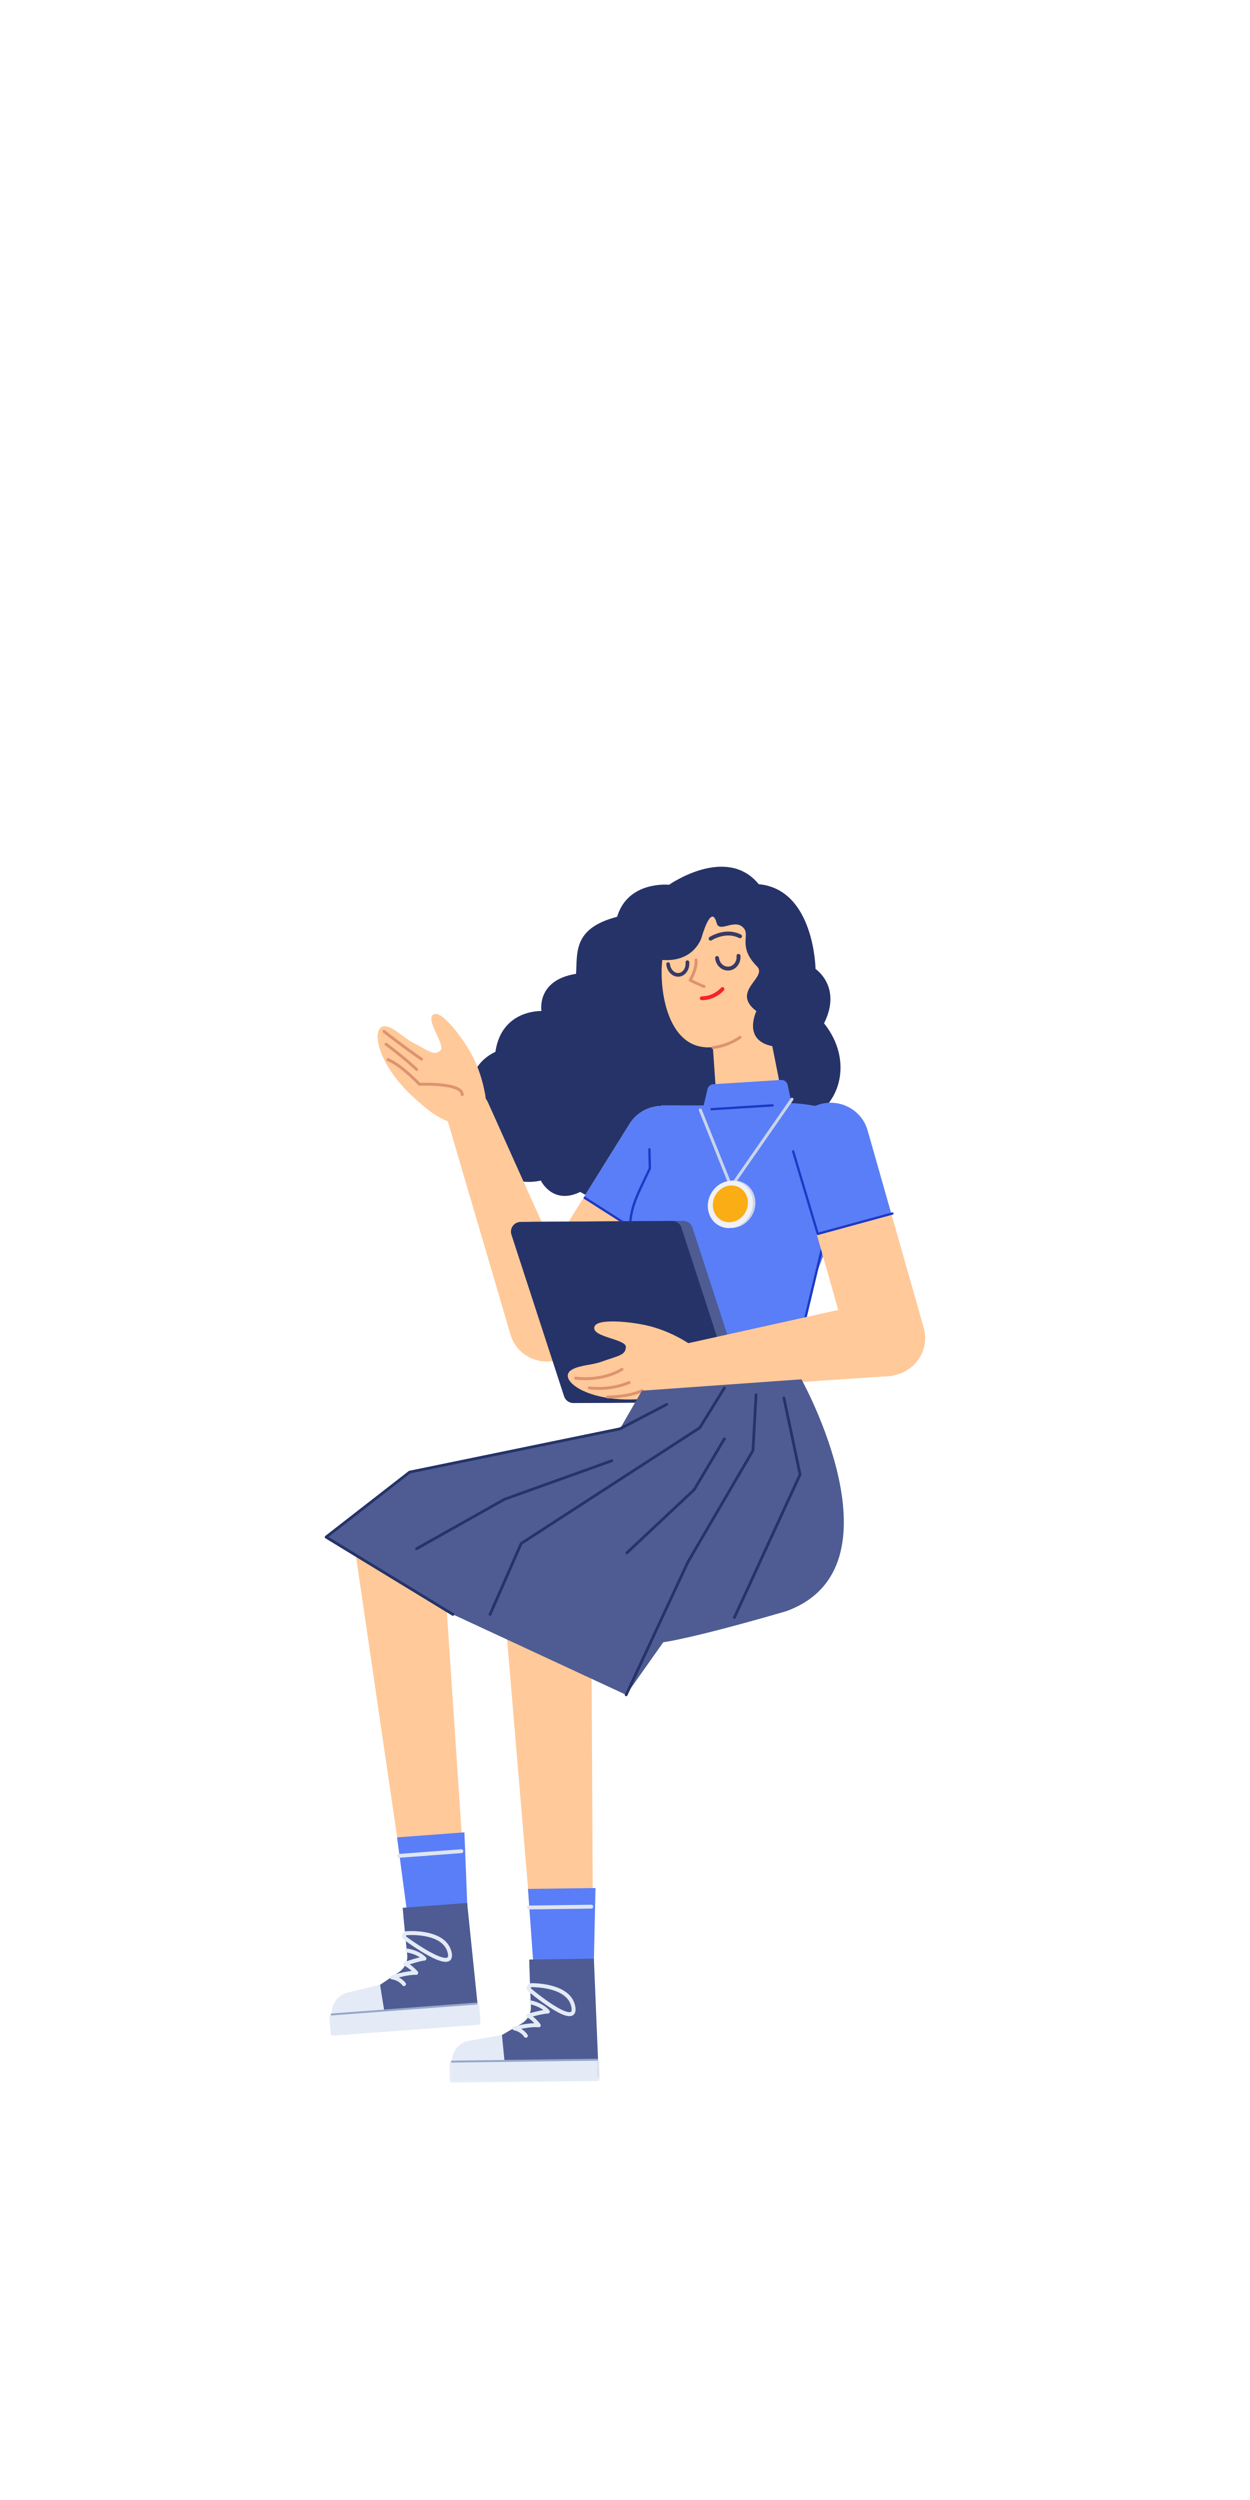 <?xml version="1.0" encoding="UTF-8"?>
<svg width="512px" height="1024px" viewBox="0 0 512 1024" version="1.1" xmlns="http://www.w3.org/2000/svg" xmlns:xlink="http://www.w3.org/1999/xlink">
    <!-- Generator: Sketch 61.2 (89653) - https://sketch.com -->
    <title>2.人物组件/7.设计师/坐姿/讨论</title>
    <desc>Created with Sketch.</desc>
    <defs>
        <polygon id="path-1" points="0.067 0.99 61.702 0.99 61.702 10.5 0.067 10.5"></polygon>
    </defs>
    <g id="2.人物组件/7.设计师/坐姿/讨论" stroke="none" stroke-width="1" fill="none" fill-rule="evenodd">
        <path d="M221.775,414.12 C221.775,414.12 205.462,413.402 202.918,430.824 C187.906,438.053 193.861,454.623 193.861,454.623 C193.861,454.623 187.374,468.761 203.607,474.041 C206.223,487.596 221.518,483.549 221.518,483.549 C221.518,483.549 226.309,493.745 237.688,488.208 C251.431,496.842 275.254,492.443 282.568,479.465 C300.748,490.395 328.633,472.029 323.785,460.875 C343.419,457.697 350.893,435.785 337.533,419.15 C345.012,404.181 334.044,396.888 334.044,396.888 C334.044,396.888 333.597,364.274 310.774,362.166 C297.525,345.909 274.056,362.397 274.056,362.397 C274.056,362.397 257.235,360.63 252.76,375.525 C234.631,380.205 236.512,390.24 235.948,398.88 C219.562,401.466 221.775,414.12 221.775,414.12" id="Fill-1" fill="#253368"></path>
        <path d="M271.284,393.205 C284.422,394.176 287.367,384.013 287.367,384.013 C287.367,384.013 291.313,369.72 293.524,378.03 C294.699,382.446 301.044,375.793 304.713,380.259 C307.185,383.263 302.232,387.952 310.071,395.839 C314.613,400.408 299.065,405.978 309.823,414.16 C309.823,414.16 303.951,426.054 316.332,428.5 L318.922,441.496 C320.43,449.059 315.082,456.273 307.407,457.032 C300.09,457.753 293.62,452.29 293.109,444.954 L291.99,428.904 C273.334,430.776 269.851,405.228 271.284,393.205" id="Fill-3" fill="#FFC999"></path>
        <path d="M295.316,404.611 C295.592,404.273 296.089,404.224 296.426,404.499 C296.763,404.775 296.813,405.272 296.538,405.61 C296.103,406.141 295.296,406.904 294.133,407.662 C292.209,408.915 289.971,409.672 287.448,409.681 C287.013,409.682 286.658,409.33 286.657,408.894 C286.655,408.459 287.007,408.104 287.443,408.103 C289.64,408.095 291.588,407.436 293.272,406.34 C293.865,405.953 294.381,405.54 294.817,405.128 L295.014,404.936 C295.16,404.789 295.261,404.677 295.316,404.611 Z" id="Stroke-5" fill="#F5222D" fill-rule="nonzero"></path>
        <path d="M284.982,392.615 C285.304,392.559 285.61,392.776 285.666,393.098 L285.682,393.221 L285.691,393.309 C285.851,395.124 285.333,397.747 283.618,401.043 L283.514,401.238 L283.862,401.408 C285.023,401.971 286.043,402.438 286.924,402.818 L287.247,402.956 C287.49,403.059 287.711,403.15 287.91,403.23 L288.513,403.464 C288.552,403.478 288.581,403.489 288.601,403.496 C288.91,403.602 289.074,403.939 288.967,404.248 C288.861,404.557 288.524,404.721 288.215,404.614 L287.852,404.48 L287.47,404.329 C287.333,404.274 287.186,404.214 287.029,404.148 L286.786,404.046 C285.601,403.545 284.154,402.879 282.438,402.028 C282.135,401.878 282.019,401.504 282.184,401.209 C283.28,399.245 283.956,397.46 284.291,395.873 C284.493,394.919 284.551,394.155 284.524,393.593 L284.499,393.299 C284.444,392.977 284.66,392.67 284.982,392.615 Z" id="Stroke-7" fill="#DD936F" fill-rule="nonzero"></path>
        <path d="M302.405,390.71 C302.845,390.666 303.237,390.987 303.282,391.426 C303.588,394.486 301.534,397.226 298.656,397.515 C295.778,397.804 293.222,395.526 292.916,392.465 C292.871,392.025 293.192,391.633 293.632,391.589 C294.072,391.545 294.464,391.866 294.508,392.305 C294.729,394.516 296.53,396.12 298.496,395.922 C300.463,395.725 301.91,393.795 301.689,391.586 C301.645,391.146 301.966,390.754 302.405,390.71 Z" id="Stroke-9" fill="#373A65" fill-rule="nonzero"></path>
        <path d="M281.482,393.361 C281.899,393.319 282.272,393.624 282.313,394.042 C282.614,397.067 280.795,399.778 278.162,400.042 C275.53,400.305 273.208,398.009 272.904,394.985 C272.862,394.568 273.166,394.195 273.583,394.153 C274.001,394.111 274.374,394.415 274.416,394.833 C274.642,397.079 276.283,398.702 278.01,398.53 C279.738,398.357 281.025,396.44 280.801,394.192 C280.76,393.775 281.064,393.403 281.482,393.361 Z" id="Stroke-11" fill="#373A65" fill-rule="nonzero"></path>
        <path d="M292.852,382.691 C296.319,381.291 300,381.066 303.49,382.788 C303.886,382.984 304.049,383.464 303.853,383.86 C303.657,384.256 303.177,384.419 302.781,384.223 C299.762,382.733 296.533,382.931 293.451,384.175 C292.914,384.392 292.429,384.625 292.006,384.856 L291.693,385.033 C291.61,385.082 291.547,385.121 291.507,385.148 C291.139,385.392 290.642,385.291 290.398,384.923 C290.154,384.555 290.254,384.058 290.623,383.814 L290.865,383.663 C290.934,383.622 291.012,383.577 291.1,383.528 L291.238,383.451 C291.714,383.191 292.255,382.932 292.852,382.691 Z" id="Stroke-13" fill="#373A65" fill-rule="nonzero"></path>
        <path d="M302.795,424.374 C303.066,424.19 303.434,424.259 303.618,424.529 C303.802,424.799 303.732,425.168 303.462,425.352 C299.882,427.792 296.048,429.225 292.091,429.678 C291.767,429.715 291.473,429.482 291.436,429.157 C291.399,428.832 291.632,428.539 291.957,428.502 C295.722,428.071 299.374,426.706 302.795,424.374 Z" id="Stroke-15" fill="#DD936F" fill-rule="nonzero"></path>
        <path d="M218.313,553.459 L218.313,553.459 C210.974,548.89 208.728,539.235 213.299,531.897 L257.837,460.377 C262.407,453.037 272.06,450.792 279.401,455.362 C286.739,459.933 288.983,469.587 284.412,476.926 L239.877,548.446 C235.307,555.784 225.653,558.03 218.313,553.459" id="Fill-17" fill="#FFC999"></path>
        <path d="M265.534,507.245 L284.413,476.927 C288.964,469.617 286.708,459.914 279.4,455.363 C272.091,450.81 262.387,453.068 257.836,460.376 L239.136,490.406 L265.534,507.245 Z" id="Fill-19" fill="#597EF7"></path>
        <path d="M279.38,455.349 C279.519,455.126 279.813,455.057 280.037,455.197 C287.472,459.827 289.832,469.629 285.379,477.127 L285.202,477.418 L266.323,507.736 C266.199,507.936 265.95,508.012 265.739,507.926 L265.662,507.886 L239.263,491.048 C239.041,490.907 238.976,490.612 239.118,490.39 C239.244,490.192 239.491,490.119 239.7,490.204 L239.776,490.244 L265.768,506.822 L284.393,476.913 C288.744,469.925 286.675,460.676 279.821,456.191 L279.532,456.006 C279.309,455.867 279.24,455.573 279.38,455.349 Z" id="Stroke-21" fill="#1D39C4" fill-rule="nonzero"></path>
        <path d="M188.709,446.723 L188.709,446.723 C184.149,448.29 181.627,453.17 182.988,457.796 L209.236,547.118 C211.92,555.246 220.729,559.614 228.822,556.83 C236.989,554.021 241.237,545.036 238.224,536.943 L199.872,451.557 C197.961,447.302 193.119,445.205 188.709,446.723" id="Fill-23" fill="#FFC999"></path>
        <path d="M172.188,451.919 C172.188,451.919 184.118,463.622 193.091,459.548 C201.216,455.858 198.513,447.31 198.513,447.31 C198.513,447.31 197.171,438.386 191.993,429.794 C188.582,424.133 181.002,414.025 177.785,415.415 C173.594,417.229 182.838,428.168 180.329,430.348 C177.755,432.586 175.676,430.466 169.367,427.202 C165.425,425.164 162.341,421.601 158.667,420.511 C151.488,418.376 152.832,435.854 172.188,451.919" id="Fill-25" fill="#FFC999"></path>
        <path d="M156.795,422.092 C156.997,421.836 157.369,421.791 157.625,421.993 L159.297,423.299 C162.06,425.445 164.71,427.435 167.203,429.25 L168.679,430.319 C169.72,431.067 170.664,431.735 171.502,432.319 L172.512,433.017 L172.989,433.342 C173.26,433.524 173.332,433.891 173.15,434.163 C172.968,434.434 172.6,434.506 172.329,434.324 L171.181,433.537 L169.684,432.489 C169.285,432.207 168.867,431.909 168.43,431.597 L167.988,431.28 C164.575,428.826 160.838,426.025 156.894,422.923 C156.637,422.721 156.592,422.349 156.795,422.092 Z" id="Stroke-27" fill="#DD936F" fill-rule="nonzero"></path>
        <path d="M157.621,427.362 C157.812,427.096 158.182,427.036 158.447,427.228 L159.434,427.956 L160.245,428.567 C160.804,428.992 161.4,429.451 162.025,429.94 C164.706,432.039 167.386,434.271 169.89,436.542 C170.296,436.91 170.695,437.278 171.086,437.643 C171.324,437.867 171.337,438.241 171.114,438.48 C170.89,438.718 170.516,438.731 170.277,438.508 C169.891,438.146 169.496,437.783 169.094,437.418 C166.614,435.168 163.955,432.954 161.296,430.872 L160.388,430.167 C160.093,429.939 159.807,429.72 159.53,429.51 L158.342,428.618 L157.755,428.188 C157.49,427.996 157.43,427.627 157.621,427.362 Z" id="Stroke-29" fill="#DD936F" fill-rule="nonzero"></path>
        <path d="M158.359,433.833 C158.476,433.528 158.818,433.376 159.123,433.493 C160.229,433.918 161.441,434.581 162.745,435.452 C163.97,436.269 165.255,437.257 166.58,438.378 C167.96,439.546 169.31,440.797 170.574,442.047 L171.084,442.557 L171.959,443.456 L172.019,443.52 L172.438,443.509 C174.984,443.444 177.867,443.501 180.605,443.774 L181.319,443.85 C186.7,444.468 189.911,445.823 189.911,448.405 C189.911,448.732 189.646,448.996 189.319,448.996 C188.992,448.996 188.727,448.732 188.727,448.405 C188.727,446.664 185.643,445.465 180.488,444.952 C178.105,444.714 175.598,444.643 173.313,444.675 L172.058,444.704 C171.946,444.707 171.86,444.711 171.8,444.713 C171.626,444.721 171.458,444.652 171.339,444.524 L170.915,444.078 L170.479,443.628 C170.249,443.394 170.003,443.147 169.742,442.889 C168.498,441.658 167.17,440.428 165.815,439.281 C164.523,438.187 163.272,437.226 162.088,436.436 C160.851,435.61 159.713,434.988 158.699,434.597 C158.394,434.48 158.241,434.138 158.359,433.833 Z" id="Stroke-31" fill="#DD936F" fill-rule="nonzero"></path>
        <path d="M231.205,810.418 L231.205,810.418 C224.632,810.711 218.998,805.708 218.442,799.084 L206.53,657.406 C205.672,647.199 213.387,638.328 223.513,637.876 C233.64,637.425 242.113,645.574 242.167,655.818 L242.909,797.994 C242.943,804.642 237.777,810.126 231.205,810.418" id="Fill-33" fill="#FFC999"></path>
        <path d="M341.732,623.567 L341.732,623.567 C338.234,611.492 327.563,604.063 318.101,607.114 L216.38,639.922 C208.544,642.448 204.602,652.447 207.499,662.446 C210.394,672.445 219.071,678.788 227.042,676.738 L330.553,650.104 C340.181,647.626 345.229,635.643 341.732,623.567" id="Fill-35" fill="#FFC999"></path>
        <polygon id="Fill-37" fill="#597EF7" points="218.98 811.788 243.073 811.466 243.922 773.34 216.262 773.709"></polygon>
        <path d="M242.185,780.175 C242.622,780.169 242.981,780.519 242.987,780.956 C242.992,781.356 242.699,781.691 242.313,781.749 L242.206,781.758 L216.67,782.098 C216.233,782.104 215.874,781.754 215.868,781.317 C215.863,780.917 216.156,780.582 216.542,780.524 L216.649,780.516 L242.185,780.175 Z" id="Stroke-39" fill="#DFE5F1" fill-rule="nonzero"></path>
        <path d="M216.775,802.627 L243.262,802.274 L245.248,850.777 L185.563,851.572 L185.319,844.126 C185.239,841.387 187.131,838.986 189.811,838.423 L205.594,833.554 L213.672,828.811 C216.106,827.381 217.555,824.74 217.443,821.92 C217.201,815.859 216.807,805.581 216.775,802.627" id="Fill-41" fill="#4E5C93"></path>
        <g id="分组" transform="translate(184, 842.659)">
            <mask id="mask-2" fill="white">
                <use xlink:href="#path-1"></use>
            </mask>
            <g id="Clip-44"></g>
            <path d="M60.694,9.707 L1.19,10.5 C0.626,10.508 0.163,10.056 0.157,9.492 L0.067,2.819 C0.059,2.255 0.511,1.791 1.075,1.784 L60.578,0.99 C61.142,0.984 61.604,1.434 61.612,1.998 L61.702,8.672 C61.709,9.236 61.258,9.699 60.694,9.707" id="Fill-43" fill="#E4EBF7" mask="url(#mask-2)"></path>
        </g>
        <path d="M185.075,844.443 L185.075,844.443 C185.019,840.237 188.022,836.612 192.165,835.886 L205.593,833.531 L206.624,844.008 L185.075,844.443 Z" id="Fill-45" fill="#E4EBF7"></path>
        <path d="M244.573,843.245 C244.796,843.242 244.98,843.421 244.983,843.644 C244.986,843.84 244.849,844.005 244.665,844.045 L244.583,844.055 L185.08,844.848 C184.856,844.851 184.673,844.672 184.67,844.449 C184.667,844.253 184.804,844.088 184.988,844.048 L185.069,844.038 L244.573,843.245 Z" id="Stroke-47" fill="#96A7CA" fill-rule="nonzero"></path>
        <path d="M216.873,820.093 C216.96,819.654 217.386,819.369 217.824,819.455 L218.083,819.512 C218.377,819.581 218.774,819.691 219.248,819.847 C220.295,820.191 221.342,820.646 222.326,821.228 C223.366,821.844 224.274,822.569 225.01,823.416 C225.462,823.937 225.099,824.748 224.409,824.757 C223.678,824.767 222.545,824.941 221.14,825.242 C220.687,825.34 220.213,825.449 219.725,825.568 L218.984,825.752 L218.253,825.941 L218.423,826.077 C219.115,826.644 219.802,827.294 220.458,828.026 L220.784,828.399 C220.97,828.618 221.151,828.842 221.327,829.07 C221.761,829.632 221.313,830.44 220.607,830.371 C219.727,830.285 218.687,830.299 217.521,830.4 C216.518,830.487 215.456,830.636 214.367,830.831 L213.711,830.954 L213.465,831.003 C213.641,831.107 213.81,831.216 213.98,831.333 L214.236,831.515 C214.935,832.033 215.553,832.662 216.066,833.41 C216.319,833.779 216.225,834.283 215.857,834.536 C215.488,834.789 214.983,834.695 214.73,834.326 C214.322,833.731 213.83,833.231 213.272,832.817 C212.671,832.373 212.025,832.049 211.379,831.83 L211.077,831.734 C210.846,831.667 210.67,831.63 210.567,831.615 C209.695,831.493 209.617,830.264 210.466,830.032 L210.856,829.93 C210.983,829.898 211.131,829.861 211.298,829.821 C211.945,829.665 212.654,829.509 213.402,829.364 C214.771,829.097 216.115,828.896 217.381,828.786 C217.852,828.745 218.307,828.717 218.743,828.704 L218.875,828.701 L218.864,828.689 C218.399,828.204 217.921,827.763 217.441,827.366 L217.08,827.077 C216.861,826.906 216.654,826.754 216.462,826.62 L216.129,826.397 C216.067,826.358 216.022,826.33 215.995,826.314 C215.38,825.957 215.491,825.038 216.173,824.837 L217.109,824.572 C217.827,824.375 218.583,824.178 219.342,823.993 C219.845,823.871 220.332,823.759 220.8,823.659 C221.301,823.551 221.77,823.459 222.205,823.383 L222.544,823.325 L222.457,823.257 C222.257,823.108 222.048,822.964 221.832,822.826 L221.5,822.622 C220.627,822.104 219.684,821.695 218.742,821.386 C218.494,821.304 218.261,821.234 218.044,821.175 L217.834,821.12 C217.674,821.08 217.564,821.055 217.511,821.045 C217.073,820.958 216.787,820.532 216.873,820.093 Z" id="Stroke-49" fill="#E4EBF7" fill-rule="nonzero"></path>
        <path d="M217.55,812.314 C217.459,812.317 217.37,812.335 217.285,812.367 C216.274,812.75 215.711,813.385 215.743,814.212 C215.767,814.823 216.104,815.353 216.628,815.86 C216.911,816.134 217.19,816.344 217.39,816.474 L217.464,816.54 L217.804,816.819 C218.197,817.137 218.641,817.491 219.128,817.872 C220.521,818.96 221.982,820.049 223.443,821.066 C224.309,821.668 225.15,822.228 225.959,822.738 C228.701,824.464 230.939,825.533 232.581,825.768 C234.941,826.106 236.144,824.676 235.64,821.883 C234.874,817.638 231.521,814.947 226.507,813.491 C224.679,812.96 222.732,812.626 220.768,812.449 C219.622,812.346 218.635,812.309 217.884,812.311 L217.55,812.314 Z M218.673,813.944 C219.279,813.963 219.934,814.001 220.623,814.063 C222.49,814.231 224.337,814.548 226.055,815.047 C230.541,816.35 233.411,818.653 234.046,822.17 C234.363,823.928 234.018,824.337 232.81,824.164 C231.461,823.971 229.381,822.978 226.822,821.367 C226.035,820.871 225.215,820.325 224.368,819.736 C222.934,818.738 221.496,817.667 220.126,816.595 L219.061,815.752 L218.349,815.172 C218.151,815.037 217.95,814.885 217.754,814.696 C217.504,814.453 217.365,814.235 217.364,814.14 C217.376,814.115 217.438,814.06 217.645,813.969 L217.731,813.932 L218.009,813.931 C218.202,813.932 218.424,813.936 218.673,813.944 Z" id="Stroke-51" fill="#E4EBF7" fill-rule="nonzero"></path>
        <path d="M179.811,788.319 L179.811,788.319 C173.27,789.017 167.339,784.371 166.374,777.794 L145.76,637.116 C144.275,626.982 151.428,617.654 161.508,616.578 C171.588,615.506 180.546,623.117 181.23,633.336 L190.727,775.197 C191.171,781.83 186.353,787.622 179.811,788.319" id="Fill-53" fill="#FFC999"></path>
        <path d="M285.245,623.557 L285.245,623.557 C283.712,611.08 274.357,602.049 264.53,603.558 L158.888,619.783 C150.751,621.033 145.27,630.279 146.539,640.611 C147.811,650.943 155.368,658.585 163.565,657.828 L269.992,647.98 C279.892,647.064 286.78,636.034 285.245,623.557" id="Fill-55" fill="#FFC999"></path>
        <polygon id="Fill-57" fill="#597EF7" points="167.694 790.439 191.723 788.633 190.221 750.528 162.635 752.6"></polygon>
        <path d="M188.908,757.457 C189.344,757.425 189.724,757.751 189.756,758.187 C189.786,758.587 189.514,758.939 189.133,759.02 L189.027,759.036 L163.56,760.948 C163.124,760.981 162.744,760.654 162.711,760.218 C162.681,759.819 162.953,759.466 163.335,759.385 L163.441,759.37 L188.908,757.457 Z" id="Stroke-59" fill="#DFE5F1" fill-rule="nonzero"></path>
        <path d="M164.929,781.431 L191.344,779.448 L196.315,827.736 L136.792,832.206 L136.088,824.788 C135.839,822.06 137.581,819.546 140.221,818.821 L155.674,812.988 L163.445,807.756 C165.785,806.181 167.071,803.454 166.784,800.647 C166.171,794.613 165.143,784.377 164.929,781.431" id="Fill-61" fill="#4E5C93"></path>
        <path d="M195.859,829.356 L136.516,833.812 C135.953,833.854 135.464,833.433 135.422,832.87 L134.923,826.215 C134.881,825.652 135.302,825.163 135.865,825.12 L195.205,820.663 C195.767,820.621 196.259,821.043 196.301,821.605 L196.801,828.261 C196.843,828.823 196.421,829.314 195.859,829.356" id="Fill-63" fill="#E4EBF7"></path>
        <path d="M135.865,825.12 L135.865,825.12 C135.55,820.926 138.325,817.122 142.414,816.143 L155.672,812.964 L157.346,823.359 L135.865,825.12 Z" id="Fill-65" fill="#E4EBF7"></path>
        <path d="M195.176,820.26 C195.399,820.243 195.593,820.411 195.61,820.634 C195.625,820.829 195.499,821.002 195.317,821.053 L195.237,821.068 L135.895,825.524 C135.672,825.541 135.478,825.374 135.461,825.151 C135.446,824.956 135.572,824.782 135.754,824.731 L135.834,824.717 L195.176,820.26 Z" id="Stroke-67" fill="#96A7CA" fill-rule="nonzero"></path>
        <path d="M167.011,798.164 L167.251,798.201 C167.566,798.254 168,798.345 168.52,798.483 C169.631,798.779 170.744,799.192 171.788,799.746 C172.794,800.279 173.685,800.918 174.428,801.673 C174.912,802.165 174.599,802.997 173.912,803.049 C173.244,803.099 172.249,803.307 171.024,803.64 L170.713,803.725 C170.317,803.836 169.904,803.957 169.479,804.087 L168.712,804.326 L167.841,804.61 L168.13,804.816 C168.9,805.381 169.664,806.035 170.395,806.781 L170.758,807.162 C170.874,807.288 170.989,807.415 171.102,807.545 C171.569,808.079 171.172,808.913 170.463,808.887 C169.611,808.857 168.613,808.928 167.503,809.088 C166.403,809.248 165.227,809.489 164.019,809.791 L163.374,809.956 L163.603,810.078 C163.774,810.172 163.947,810.275 164.12,810.386 L164.38,810.56 C165.028,811.009 165.613,811.553 166.118,812.199 C166.393,812.552 166.331,813.061 165.978,813.336 C165.626,813.612 165.116,813.549 164.841,813.197 C164.439,812.682 163.974,812.25 163.457,811.892 C162.806,811.44 162.105,811.127 161.404,810.928 C161.108,810.845 160.864,810.794 160.691,810.768 L160.519,810.747 C159.641,810.678 159.487,809.457 160.32,809.173 L160.575,809.089 C160.777,809.023 161.008,808.95 161.265,808.872 C161.998,808.65 162.794,808.427 163.626,808.219 C164.884,807.905 166.112,807.653 167.271,807.485 C167.571,807.442 167.864,807.404 168.15,807.373 L168.63,807.326 L168.562,807.262 C168.105,806.846 167.639,806.466 167.171,806.122 L166.82,805.871 C166.576,805.701 166.345,805.551 166.132,805.42 L165.924,805.296 C165.767,805.204 165.66,805.146 165.609,805.121 C164.974,804.802 165.029,803.878 165.697,803.635 L166.681,803.291 C167.433,803.034 168.221,802.778 169.006,802.538 L169.863,802.283 L170.277,802.165 C170.765,802.029 171.222,801.909 171.647,801.808 L171.964,801.734 C171.762,801.599 171.559,801.474 171.349,801.354 L171.029,801.177 C170.103,800.686 169.104,800.315 168.104,800.049 C167.842,799.979 167.593,799.921 167.364,799.873 L166.962,799.796 C166.887,799.783 166.831,799.774 166.797,799.77 C166.354,799.711 166.042,799.303 166.101,798.86 C166.156,798.45 166.507,798.154 166.91,798.157 L167.011,798.164 Z" id="Stroke-69" fill="#E4EBF7" fill-rule="nonzero"></path>
        <path d="M166.912,791.013 L166.299,791.053 C166.209,791.061 166.121,791.084 166.039,791.121 C165.297,791.456 164.822,791.903 164.661,792.484 C164.435,793.3 164.845,793.997 165.573,794.628 C165.88,794.893 166.18,795.093 166.395,795.214 L166.519,795.31 L167.319,795.879 C167.583,796.065 167.865,796.261 168.163,796.466 C169.581,797.44 171.069,798.415 172.558,799.326 C173.459,799.876 174.333,800.387 175.174,800.85 C178.052,802.437 180.387,803.394 182.066,803.549 C184.481,803.771 185.625,802.274 184.942,799.488 C183.937,795.379 180.535,792.912 175.586,791.738 C172.652,791.042 169.583,790.879 166.912,791.013 Z M175.212,793.314 C179.631,794.363 182.536,796.469 183.369,799.873 C183.797,801.623 183.471,802.051 182.214,801.936 C180.824,801.808 178.648,800.915 175.956,799.431 C175.138,798.981 174.284,798.482 173.404,797.944 C172.233,797.228 171.062,796.471 169.926,795.706 L169.081,795.131 C168.788,794.929 168.51,794.736 168.251,794.554 L167.272,793.855 C167.062,793.73 166.845,793.586 166.634,793.404 C166.335,793.144 166.215,792.941 166.222,792.917 L166.232,792.897 C166.259,792.857 166.335,792.791 166.486,792.707 L166.583,792.655 L166.866,792.638 L166.994,792.631 C169.525,792.504 172.451,792.66 175.212,793.314 Z" id="Stroke-71" fill="#E4EBF7" fill-rule="nonzero"></path>
        <path d="M266.103,477.238 C263.383,484.303 258.292,496.491 258.058,504.345 C257.678,517.078 266.515,525.979 266.515,525.979 C266.515,525.979 266.363,522.25 269.231,554.998 C307.404,559.242 331.031,550.681 331.031,550.681 L329.748,542.034 L334.582,521.095 C334.582,521.095 337.825,513.207 344.402,495.649 C348.976,483.444 347.677,468.751 346.461,460.929 C345.942,457.578 343.413,454.891 340.096,454.18 C328.509,451.698 324.193,451.869 324.193,451.869 L322.645,444.426 C322.381,443.151 321.219,442.266 319.92,442.347 L292.166,444.097 C290.974,444.172 289.986,445.045 289.76,446.218 L288.228,452.779 L271.264,452.73 C268.601,453.427 266.709,455.785 266.601,458.536 L266.103,477.238 Z" id="Fill-73" fill="#597EF7"></path>
        <path d="M316.413,452.275 C316.676,452.259 316.903,452.458 316.919,452.721 C316.934,452.955 316.778,453.16 316.558,453.214 L316.473,453.227 L291.485,454.802 C291.222,454.819 290.995,454.619 290.979,454.356 C290.964,454.123 291.12,453.918 291.34,453.863 L291.425,453.85 L316.413,452.275 Z" id="Stroke-75" fill="#1D39C4" fill-rule="nonzero"></path>
        <path d="M323.888,449.879 C324.081,449.601 324.462,449.533 324.739,449.726 C324.989,449.899 325.07,450.226 324.943,450.491 L324.893,450.577 L299.963,486.433 C299.704,486.805 299.159,486.772 298.937,486.403 L298.892,486.312 L286.277,454.878 C286.151,454.564 286.303,454.208 286.617,454.082 C286.899,453.969 287.216,454.081 287.369,454.333 L287.413,454.422 L299.605,484.802 L323.888,449.879 Z" id="Stroke-77" fill="#C9D4EA" fill-rule="nonzero"></path>
        <path d="M292.062,489.145 C289.586,493.993 291.204,499.775 295.676,502.06 C300.15,504.344 305.781,502.267 308.259,497.419 C310.736,492.569 309.117,486.787 304.646,484.502 C300.171,482.218 294.537,484.297 292.062,489.145" id="Fill-79" fill="#C9D4EA"></path>
        <path d="M291.065,489.184 C288.588,494.032 290.207,499.815 294.68,502.099 C299.153,504.384 304.785,502.306 307.263,497.458 C309.738,492.609 308.12,486.826 303.648,484.542 C299.174,482.257 293.541,484.336 291.065,489.184" id="Fill-81" fill="#F0F0F5"></path>
        <path d="M292.875,489.887 C290.954,493.652 292.209,498.142 295.682,499.916 C299.156,501.689 303.53,500.075 305.453,496.312 C307.374,492.547 306.119,488.057 302.646,486.284 C299.172,484.51 294.798,486.124 292.875,489.887" id="Fill-83" fill="#FAAD14"></path>
        <path d="M346.417,460.454 C346.68,460.43 346.912,460.623 346.936,460.885 L347.092,462.723 L347.209,464.201 C347.287,465.212 347.363,466.27 347.436,467.359 C347.577,469.459 347.694,471.514 347.779,473.473 L347.82,474.445 C347.994,478.912 347.982,482.497 347.736,484.892 C347.474,487.449 346.095,491.612 343.868,496.969 C343.423,498.042 342.947,499.151 342.447,500.289 C341.518,502.4 340.537,504.535 339.545,506.623 L338.8,508.18 C338.437,508.931 338.096,509.629 337.782,510.264 L337.166,511.5 L329.798,542.243 L331.278,555.204 C331.304,555.433 331.163,555.643 330.951,555.712 L330.869,555.73 L329.777,555.866 C329.478,555.901 329.151,555.939 328.797,555.977 L327.754,556.088 C326.321,556.235 324.718,556.381 322.955,556.519 C306.85,557.777 288.357,557.694 269.084,555.361 C268.856,555.333 268.68,555.147 268.666,554.917 L268.542,553.44 C268.431,552.199 268.249,550.287 268.009,547.807 L266.922,536.755 L265.966,527.181 L265.666,526.694 C265.38,526.225 265.063,525.688 264.72,525.091 C263.743,523.385 262.765,521.539 261.853,519.62 C260.621,517.028 259.604,514.505 258.877,512.123 C258.214,509.951 257.807,507.947 257.693,506.142 C257.404,501.565 257.772,497.955 258.861,494.243 C259.439,492.269 260.222,490.242 261.373,487.667 L261.835,486.65 L265.705,478.46 L265.512,470.755 C265.506,470.521 265.67,470.322 265.891,470.276 L265.977,470.266 C266.211,470.261 266.41,470.424 266.456,470.646 L266.466,470.731 L266.662,478.551 L266.617,478.766 C266.626,478.746 263.243,485.849 262.477,487.538 C261.212,490.328 260.379,492.455 259.776,494.511 C258.72,498.113 258.363,501.612 258.645,506.082 C258.754,507.805 259.146,509.739 259.789,511.844 C260.501,514.177 261.501,516.658 262.714,519.21 C263.616,521.106 264.582,522.93 265.548,524.616 L265.941,525.295 C266.132,525.619 266.312,525.921 266.481,526.198 L266.832,526.765 L266.904,526.974 L268.88,546.906 C269.133,549.504 269.327,551.545 269.454,552.932 L269.588,554.459 L270.538,554.572 C288.813,556.69 306.352,556.789 321.757,555.653 L322.88,555.568 L324.166,555.463 C325.422,555.358 326.587,555.249 327.656,555.139 L329.035,554.991 L330.276,554.844 L328.84,542.268 L328.85,542.103 L336.251,511.224 L336.29,511.119 L336.743,510.213 L337.518,508.637 C337.655,508.356 337.796,508.065 337.94,507.765 C339.179,505.198 340.418,502.532 341.573,499.905 C342.072,498.772 342.544,497.67 342.988,496.603 L343.389,495.629 C345.344,490.825 346.553,487.076 346.787,484.795 C347.027,482.456 347.039,478.907 346.866,474.482 C346.792,472.564 346.684,470.542 346.552,468.466 L346.484,467.423 C346.412,466.337 346.335,465.282 346.258,464.274 L345.986,460.972 C345.962,460.71 346.155,460.478 346.417,460.454 Z" id="Stroke-85" fill="#1D39C4" fill-rule="nonzero"></path>
        <path d="M265.2,556.414 L264.374,548.738 C264.374,548.738 297.459,549.029 326.651,548.612 C328.805,551.806 329.273,557.915 329.273,557.915 C326.895,555.815 297.546,561.986 265.2,556.414" id="Fill-87" fill="#4E5C93"></path>
        <path d="M269.453,555.857 C269.577,555.819 269.703,555.824 269.817,555.864 L269.883,555.892 L270.145,555.927 L270.55,555.97 L271.672,556.067 C272.023,556.095 272.415,556.124 272.842,556.154 L274.43,556.26 C276.967,556.42 280.127,556.583 283.653,556.73 L284.992,556.785 C296.957,557.26 310.644,557.48 324.791,557.325 C325.114,557.322 325.378,557.581 325.382,557.904 C325.385,558.227 325.126,558.492 324.803,558.495 C311.142,558.644 297.909,558.445 286.237,558.004 L282.945,557.871 C279.24,557.712 275.966,557.537 273.43,557.367 L271.575,557.233 C271.22,557.205 270.904,557.178 270.632,557.153 L270.077,557.097 C269.971,557.085 269.879,557.074 269.8,557.063 L269.693,557.048 C269.589,557.031 269.514,557.016 269.447,556.994 L269.402,556.987 C269.348,556.971 269.302,556.918 269.072,556.654 L269.155,556.271 C269.248,555.869 269.282,555.867 269.453,555.857 Z" id="Stroke-89" fill="#253368" fill-rule="nonzero"></path>
        <path d="M301.411,574.254 L239.38,574.658 C237.638,574.67 236.092,573.554 235.554,571.901 L213.987,505.698 C213.148,503.127 215.056,500.483 217.759,500.466 L279.791,500.063 C281.531,500.051 283.078,501.165 283.618,502.82 L305.185,569.021 C306.022,571.593 304.115,574.236 301.411,574.254" id="Fill-91" fill="#4E5C93"></path>
        <path d="M296.905,574.284 L234.874,574.688 C233.134,574.698 231.588,573.584 231.049,571.929 L209.482,505.728 C208.644,503.156 210.55,500.513 213.255,500.495 L275.287,500.091 C277.026,500.079 278.574,501.195 279.112,502.848 L300.679,569.051 C301.516,571.623 299.611,574.266 296.905,574.284" id="Fill-93" fill="#253368"></path>
        <path d="M270.109,561.712 L270.109,561.712 C269.293,556.9 272.051,552.357 276.371,551.4 L359.749,532.92 C367.469,531.501 374.965,537.322 376.412,545.865 C377.875,554.482 372.614,562.497 364.772,563.604 L279.046,569.419 C274.772,569.71 270.898,566.368 270.109,561.712" id="Fill-95" fill="#FFC999"></path>
        <path d="M367.703,562.922 L366.989,563.125 C358.77,565.463 350.211,560.696 347.873,552.476 L325.826,474.974 C323.486,466.756 328.254,458.197 336.474,455.858 L337.187,455.656 C345.407,453.317 353.966,458.084 356.303,466.304 L378.351,543.806 C380.69,552.025 375.921,560.584 367.703,562.922" id="Fill-97" fill="#FFC999"></path>
        <path d="M365.086,497.177 L355.35,462.952 C353.002,454.702 344.226,449.902 335.844,452.287 C327.462,454.67 322.524,463.372 324.871,471.622 L334.515,505.522 L365.086,497.177 Z" id="Fill-99" fill="#597EF7"></path>
        <path d="M324.736,471.169 C324.959,471.102 325.192,471.207 325.293,471.408 L325.325,471.487 L335.277,504.817 L365.403,496.595 C365.627,496.534 365.857,496.645 365.954,496.847 L365.984,496.927 C366.045,497.151 365.934,497.382 365.732,497.479 L365.652,497.508 L335.08,505.853 C334.86,505.913 334.633,505.807 334.533,505.61 L334.502,505.532 L324.418,471.758 C324.343,471.507 324.485,471.244 324.736,471.169 Z" id="Stroke-101" fill="#1D39C4" fill-rule="nonzero"></path>
        <path d="M266.784,572.608 C266.784,572.608 283.678,571.787 286.816,562.322 C289.659,553.748 281.449,549.881 281.449,549.881 C281.449,549.881 273.898,544.745 263.955,542.687 C257.404,541.331 244.686,540.017 243.508,543.362 C241.974,547.724 256.455,548.374 256.351,551.735 C256.245,555.187 253.242,555.274 246.481,557.719 C242.256,559.246 237.49,559.09 234.154,561.068 C227.635,564.935 241.545,575.951 266.784,572.608" id="Fill-103" fill="#FFC999"></path>
        <path d="M254.447,560.373 C254.717,560.188 255.085,560.256 255.27,560.526 C255.455,560.795 255.386,561.163 255.117,561.348 L254.927,561.471 L254.832,561.53 C254.607,561.668 254.342,561.82 254.038,561.984 C253.173,562.447 252.16,562.91 251.005,563.34 C246.61,564.98 241.463,565.723 235.684,565.072 C235.359,565.036 235.126,564.743 235.162,564.418 C235.199,564.093 235.492,563.86 235.816,563.896 C241.401,564.525 246.363,563.809 250.592,562.231 C251.695,561.82 252.66,561.38 253.478,560.941 L253.812,560.757 C254.116,560.586 254.329,560.454 254.447,560.373 Z" id="Stroke-105" fill="#DD936F" fill-rule="nonzero"></path>
        <path d="M257.461,565.731 C257.762,565.604 258.109,565.745 258.236,566.046 C258.363,566.347 258.222,566.694 257.921,566.821 L257.413,567.029 C252.288,569.071 246.915,569.562 242.265,569.189 L241.871,569.154 L241.258,569.085 C240.935,569.038 240.71,568.738 240.756,568.415 C240.803,568.091 241.103,567.867 241.426,567.913 L241.719,567.949 C241.844,567.963 241.996,567.978 242.174,567.993 L242.36,568.009 C246.844,568.369 252.045,567.894 256.975,565.93 C257.138,565.865 257.3,565.798 257.461,565.731 Z" id="Stroke-107" fill="#DD936F" fill-rule="nonzero"></path>
        <path d="M262.649,569.101 C262.935,568.943 263.295,569.048 263.453,569.334 C263.61,569.621 263.506,569.98 263.219,570.138 L263.065,570.218 C262.882,570.309 262.613,570.43 262.258,570.574 C261.481,570.887 260.544,571.199 259.442,571.489 C256.541,572.253 253.03,572.734 248.887,572.799 C248.56,572.804 248.291,572.543 248.286,572.216 C248.281,571.889 248.542,571.62 248.868,571.615 C252.916,571.552 256.332,571.084 259.14,570.345 C260.194,570.067 261.084,569.771 261.815,569.476 L262.109,569.354 C262.374,569.24 262.554,569.153 262.649,569.101 Z" id="Stroke-109" fill="#DD936F" fill-rule="nonzero"></path>
        <path d="M167.781,602.981 L253.938,585.244 L262.935,569.62 L328.269,564.971 C328.269,564.971 371.305,642.259 321.891,659.998 C282.613,671.401 271.677,672.668 271.677,672.668 L256.471,694.207 L185.518,661.264 L133.57,629.588 L167.781,602.981 Z" id="Fill-111" fill="#4E5C93"></path>
        <path d="M296.249,568.188 C296.415,567.921 296.767,567.838 297.035,568.004 C297.273,568.152 297.365,568.447 297.265,568.698 L297.219,568.79 L287.084,585.122 C287.054,585.17 287.018,585.213 286.976,585.25 L286.909,585.3 L213.936,632.583 L201.245,661.494 C201.131,661.754 200.847,661.886 200.58,661.817 L200.493,661.787 C200.233,661.673 200.101,661.389 200.169,661.123 L200.2,661.035 L212.96,631.968 C212.994,631.891 213.044,631.823 213.106,631.769 L213.172,631.718 L286.18,584.412 L296.249,568.188 Z" id="Stroke-113" fill="#253368" fill-rule="nonzero"></path>
        <path d="M309.718,570.736 C310.001,570.752 310.224,570.972 310.253,571.245 L310.256,571.338 L308.988,594.144 C308.985,594.204 308.972,594.263 308.95,594.319 L308.911,594.4 L282.329,639.965 L256.988,694.448 C256.855,694.734 256.516,694.858 256.23,694.725 C255.972,694.605 255.846,694.318 255.921,694.054 L255.953,693.966 L281.318,639.437 L307.856,593.943 L309.116,571.274 C309.132,570.991 309.351,570.768 309.625,570.739 L309.718,570.736 Z" id="Stroke-115" fill="#253368" fill-rule="nonzero"></path>
        <path d="M320.972,572.015 C321.25,571.956 321.523,572.11 321.622,572.367 L321.648,572.456 L328.265,603.849 C328.284,603.939 328.281,604.032 328.256,604.119 L328.225,604.205 L301.334,662.77 C301.203,663.056 300.864,663.182 300.578,663.05 C300.32,662.932 300.192,662.645 300.265,662.38 L300.297,662.293 L327.108,603.9 L320.531,572.691 C320.473,572.413 320.627,572.14 320.883,572.041 L320.972,572.015 Z" id="Stroke-117" fill="#253368" fill-rule="nonzero"></path>
        <path d="M272.82,574.742 C273.099,574.596 273.444,574.705 273.59,574.984 C273.721,575.236 273.647,575.54 273.427,575.705 L273.348,575.754 L254.201,585.75 L254.052,585.803 L168.027,603.513 L134.573,629.531 L185.816,660.777 C186.055,660.923 186.149,661.216 186.051,661.469 L186.006,661.561 C185.86,661.801 185.566,661.894 185.314,661.797 L185.221,661.751 L133.273,630.076 C132.961,629.885 132.912,629.462 133.148,629.204 L133.22,629.138 L167.431,602.531 C167.477,602.495 167.528,602.467 167.582,602.447 L167.666,602.423 L253.743,584.701 L272.82,574.742 Z" id="Stroke-119" fill="#253368" fill-rule="nonzero"></path>
        <path d="M296.243,589.034 C296.404,588.763 296.755,588.674 297.026,588.835 C297.266,588.979 297.363,589.271 297.269,589.525 L297.224,589.618 L284.836,610.453 L284.736,610.577 L257.143,636.481 C256.914,636.696 256.552,636.685 256.337,636.455 C256.145,636.251 256.133,635.943 256.294,635.725 L256.362,635.648 L283.896,609.799 L296.243,589.034 Z" id="Stroke-121" fill="#253368" fill-rule="nonzero"></path>
        <path d="M250.367,597.799 C250.664,597.692 250.99,597.846 251.097,598.143 C251.193,598.41 251.077,598.702 250.837,598.835 L250.752,598.873 L206.915,614.6 L170.876,634.872 C170.601,635.027 170.253,634.93 170.099,634.655 C169.961,634.411 170.023,634.109 170.231,633.936 L170.316,633.878 L206.442,613.565 L250.367,597.799 Z" id="Stroke-123" fill="#253368" fill-rule="nonzero"></path>
    </g>
</svg>